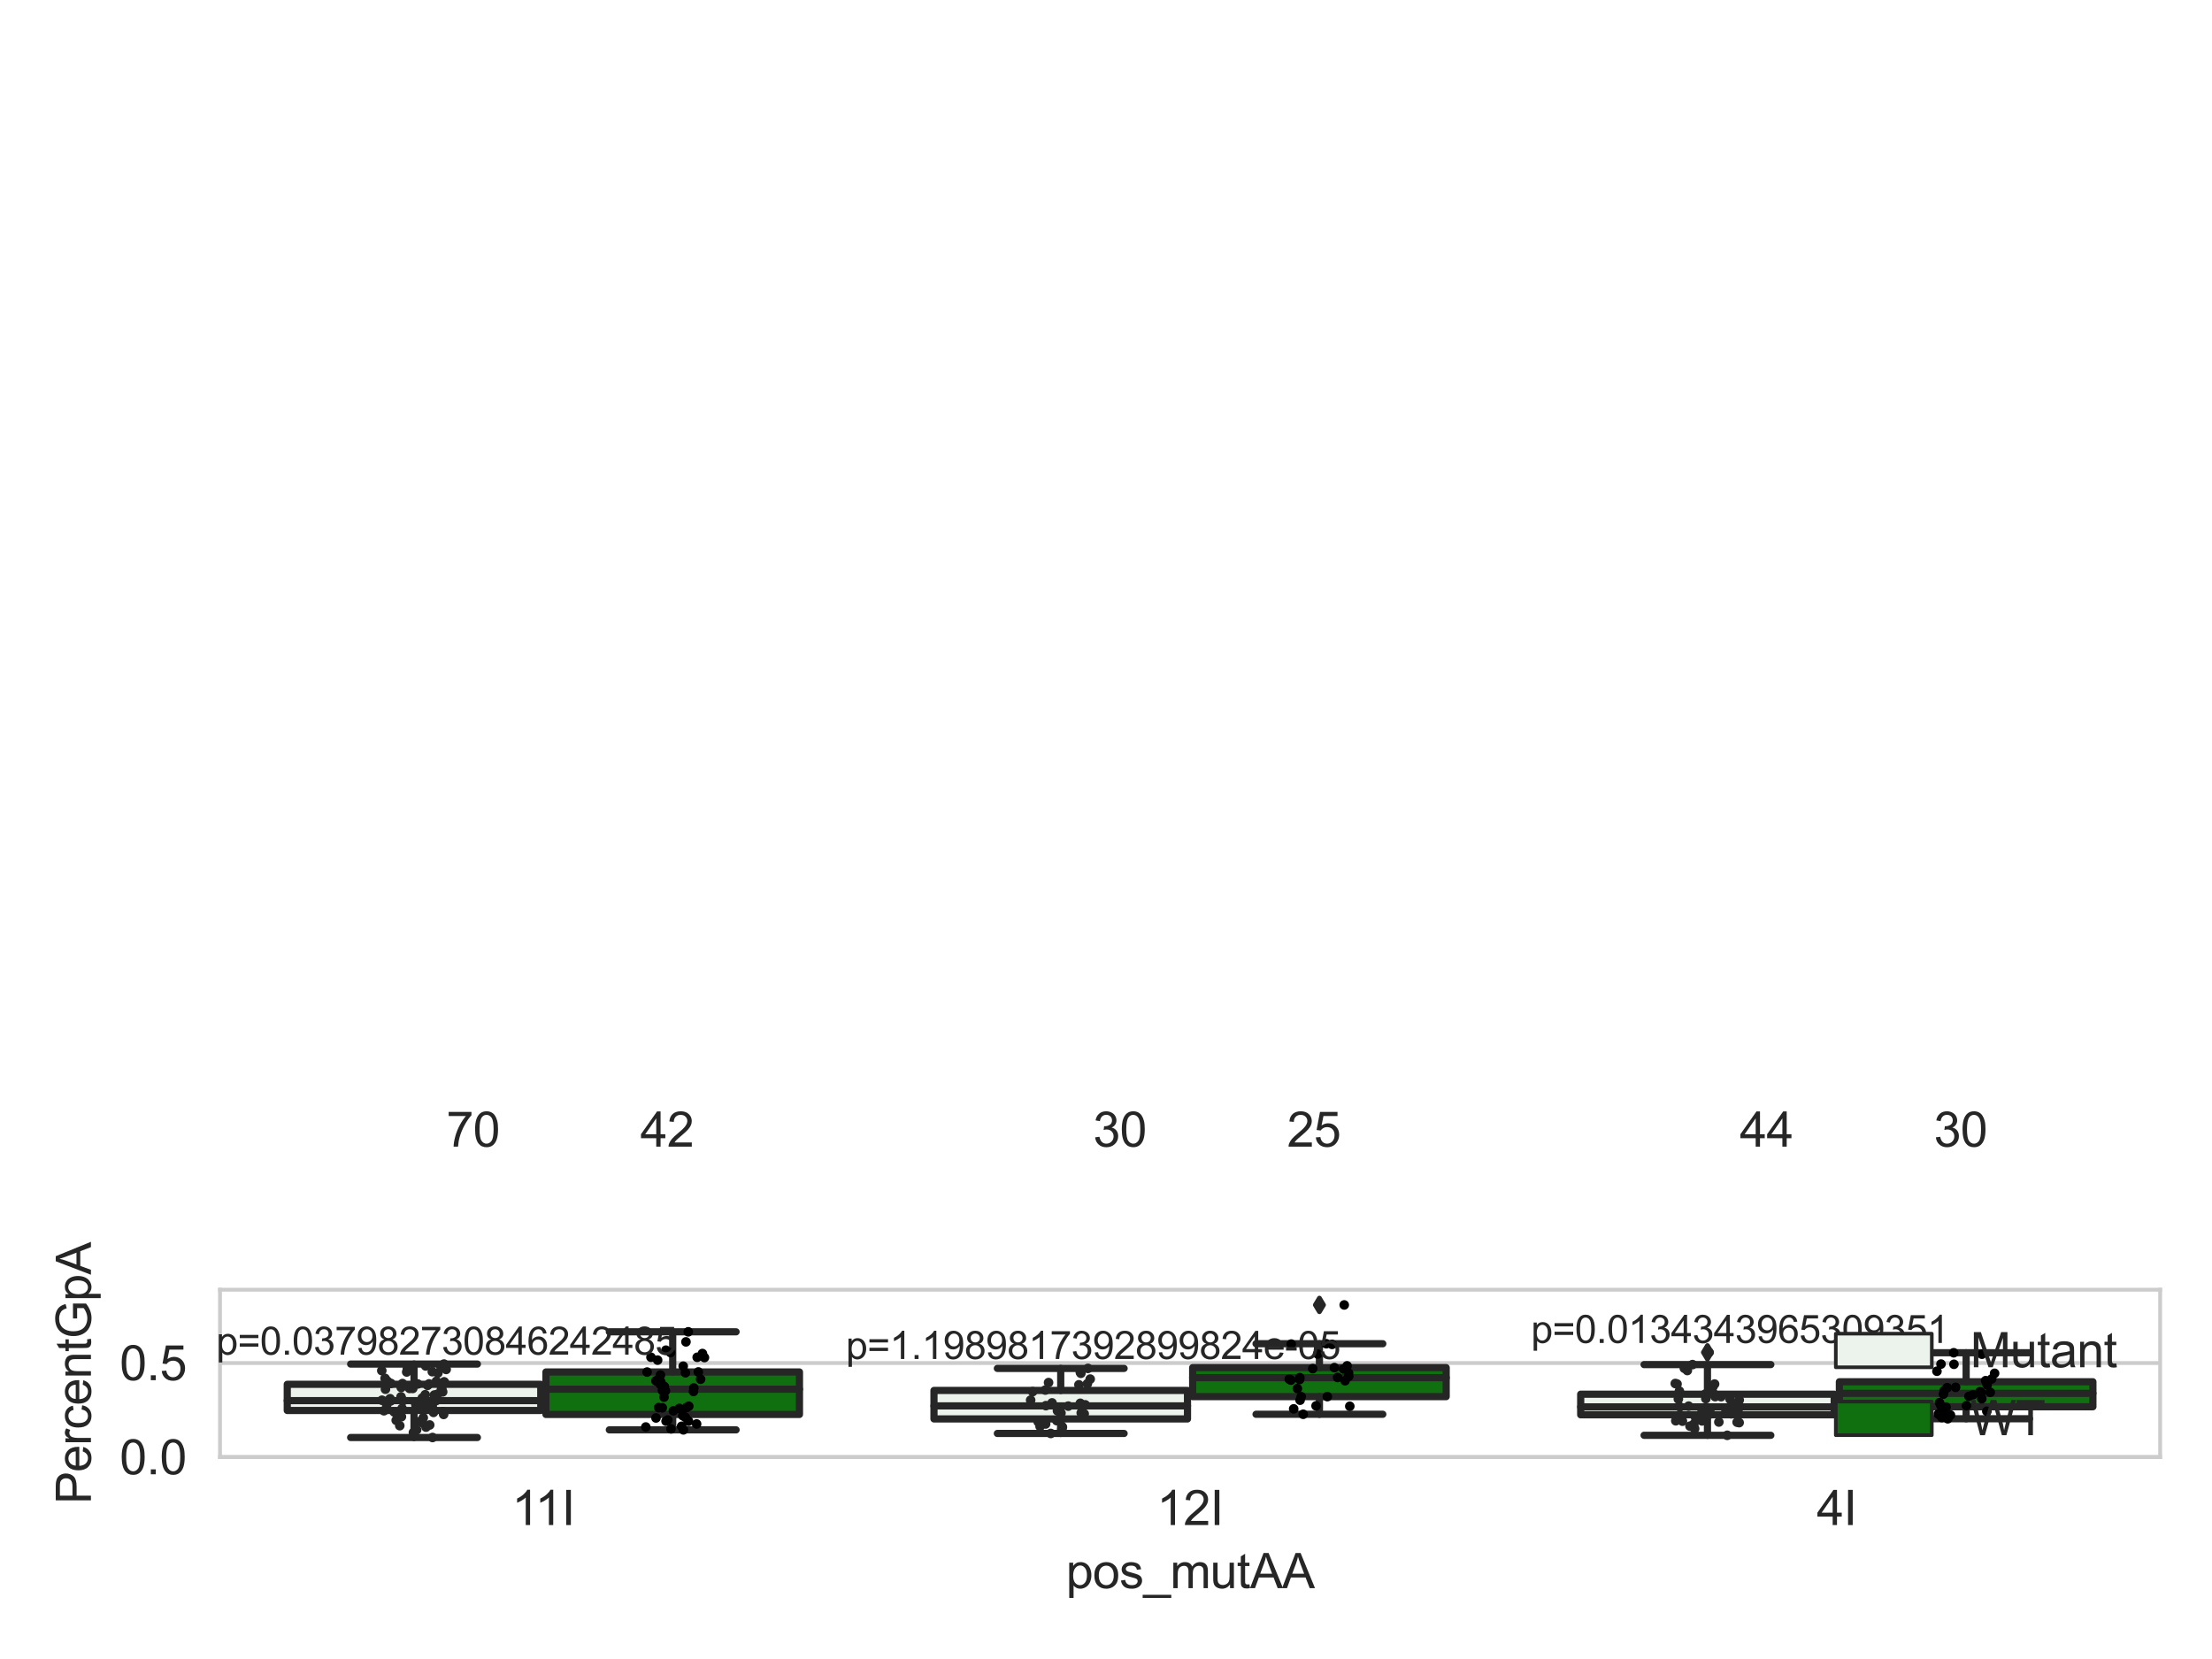 <?xml version="1.0" encoding="utf-8" standalone="no"?>
<!DOCTYPE svg PUBLIC "-//W3C//DTD SVG 1.1//EN"
  "http://www.w3.org/Graphics/SVG/1.1/DTD/svg11.dtd">
<svg xmlns:xlink="http://www.w3.org/1999/xlink" width="460.8pt" height="345.6pt" viewBox="0 0 460.8 345.6" xmlns="http://www.w3.org/2000/svg" version="1.1">
 <defs>
  <style type="text/css">*{stroke-linejoin: round; stroke-linecap: butt}</style>
 </defs>
 <g id="figure_1">
  <g id="patch_1">
   <path d="M 0 345.6 
L 460.8 345.6 
L 460.8 0 
L 0 0 
z
" style="fill: #ffffff"/>
  </g>
  <g id="axes_1">
   <g id="patch_2">
    <path d="M 45.83 303.539 
L 450 303.539 
L 450 268.672 
L 45.83 268.672 
z
" style="fill: #ffffff"/>
   </g>
   <g id="matplotlib.axis_1">
    <g id="xtick_1">
     <g id="text_1">
      <!-- 11I -->
      <g style="fill: #262626" transform="translate(106.61 317.697)scale(0.1 -0.1)">
       <defs>
        <path id="ArialMT-31" d="M 2384 0 
L 1822 0 
L 1822 3584 
Q 1619 3391 1289 3197 
Q 959 3003 697 2906 
L 697 3450 
Q 1169 3672 1522 3987 
Q 1875 4303 2022 4600 
L 2384 4600 
L 2384 0 
z
" transform="scale(0.016)"/>
        <path id="ArialMT-49" d="M 597 0 
L 597 4581 
L 1203 4581 
L 1203 0 
L 597 0 
z
" transform="scale(0.016)"/>
       </defs>
       <use xlink:href="#ArialMT-31"/>
       <use xlink:href="#ArialMT-31" x="48.24"/>
       <use xlink:href="#ArialMT-49" x="103.855"/>
      </g>
     </g>
    </g>
    <g id="xtick_2">
     <g id="text_2">
      <!-- 12I -->
      <g style="fill: #262626" transform="translate(240.965 317.697)scale(0.1 -0.1)">
       <defs>
        <path id="ArialMT-32" d="M 3222 541 
L 3222 0 
L 194 0 
Q 188 203 259 391 
Q 375 700 629 1000 
Q 884 1300 1366 1694 
Q 2113 2306 2375 2664 
Q 2638 3022 2638 3341 
Q 2638 3675 2398 3904 
Q 2159 4134 1775 4134 
Q 1369 4134 1125 3890 
Q 881 3647 878 3216 
L 300 3275 
Q 359 3922 746 4261 
Q 1134 4600 1788 4600 
Q 2447 4600 2831 4234 
Q 3216 3869 3216 3328 
Q 3216 3053 3103 2787 
Q 2991 2522 2730 2228 
Q 2469 1934 1863 1422 
Q 1356 997 1212 845 
Q 1069 694 975 541 
L 3222 541 
z
" transform="scale(0.016)"/>
       </defs>
       <use xlink:href="#ArialMT-31"/>
       <use xlink:href="#ArialMT-32" x="55.615"/>
       <use xlink:href="#ArialMT-49" x="111.23"/>
      </g>
     </g>
    </g>
    <g id="xtick_3">
     <g id="text_3">
      <!-- 4I -->
      <g style="fill: #262626" transform="translate(378.469 317.697)scale(0.1 -0.1)">
       <defs>
        <path id="ArialMT-34" d="M 2069 0 
L 2069 1097 
L 81 1097 
L 81 1613 
L 2172 4581 
L 2631 4581 
L 2631 1613 
L 3250 1613 
L 3250 1097 
L 2631 1097 
L 2631 0 
L 2069 0 
z
M 2069 1613 
L 2069 3678 
L 634 1613 
L 2069 1613 
z
" transform="scale(0.016)"/>
       </defs>
       <use xlink:href="#ArialMT-34"/>
       <use xlink:href="#ArialMT-49" x="55.615"/>
      </g>
     </g>
    </g>
    <g id="text_4">
     <!-- pos_mutAA -->
     <g style="fill: #262626" transform="translate(222.069 330.842)scale(0.1 -0.1)">
      <defs>
       <path id="ArialMT-70" d="M 422 -1272 
L 422 3319 
L 934 3319 
L 934 2888 
Q 1116 3141 1344 3267 
Q 1572 3394 1897 3394 
Q 2322 3394 2647 3175 
Q 2972 2956 3137 2557 
Q 3303 2159 3303 1684 
Q 3303 1175 3120 767 
Q 2938 359 2589 142 
Q 2241 -75 1856 -75 
Q 1575 -75 1351 44 
Q 1128 163 984 344 
L 984 -1272 
L 422 -1272 
z
M 931 1641 
Q 931 1000 1190 694 
Q 1450 388 1819 388 
Q 2194 388 2461 705 
Q 2728 1022 2728 1688 
Q 2728 2322 2467 2637 
Q 2206 2953 1844 2953 
Q 1484 2953 1207 2617 
Q 931 2281 931 1641 
z
" transform="scale(0.016)"/>
       <path id="ArialMT-6f" d="M 213 1659 
Q 213 2581 725 3025 
Q 1153 3394 1769 3394 
Q 2453 3394 2887 2945 
Q 3322 2497 3322 1706 
Q 3322 1066 3130 698 
Q 2938 331 2570 128 
Q 2203 -75 1769 -75 
Q 1072 -75 642 372 
Q 213 819 213 1659 
z
M 791 1659 
Q 791 1022 1069 705 
Q 1347 388 1769 388 
Q 2188 388 2466 706 
Q 2744 1025 2744 1678 
Q 2744 2294 2464 2611 
Q 2184 2928 1769 2928 
Q 1347 2928 1069 2612 
Q 791 2297 791 1659 
z
" transform="scale(0.016)"/>
       <path id="ArialMT-73" d="M 197 991 
L 753 1078 
Q 800 744 1014 566 
Q 1228 388 1613 388 
Q 2000 388 2187 545 
Q 2375 703 2375 916 
Q 2375 1106 2209 1216 
Q 2094 1291 1634 1406 
Q 1016 1563 777 1677 
Q 538 1791 414 1992 
Q 291 2194 291 2438 
Q 291 2659 392 2848 
Q 494 3038 669 3163 
Q 800 3259 1026 3326 
Q 1253 3394 1513 3394 
Q 1903 3394 2198 3281 
Q 2494 3169 2634 2976 
Q 2775 2784 2828 2463 
L 2278 2388 
Q 2241 2644 2061 2787 
Q 1881 2931 1553 2931 
Q 1166 2931 1000 2803 
Q 834 2675 834 2503 
Q 834 2394 903 2306 
Q 972 2216 1119 2156 
Q 1203 2125 1616 2013 
Q 2213 1853 2448 1751 
Q 2684 1650 2818 1456 
Q 2953 1263 2953 975 
Q 2953 694 2789 445 
Q 2625 197 2315 61 
Q 2006 -75 1616 -75 
Q 969 -75 630 194 
Q 291 463 197 991 
z
" transform="scale(0.016)"/>
       <path id="ArialMT-5f" d="M -97 -1272 
L -97 -866 
L 3631 -866 
L 3631 -1272 
L -97 -1272 
z
" transform="scale(0.016)"/>
       <path id="ArialMT-6d" d="M 422 0 
L 422 3319 
L 925 3319 
L 925 2853 
Q 1081 3097 1340 3245 
Q 1600 3394 1931 3394 
Q 2300 3394 2536 3241 
Q 2772 3088 2869 2813 
Q 3263 3394 3894 3394 
Q 4388 3394 4653 3120 
Q 4919 2847 4919 2278 
L 4919 0 
L 4359 0 
L 4359 2091 
Q 4359 2428 4304 2576 
Q 4250 2725 4106 2815 
Q 3963 2906 3769 2906 
Q 3419 2906 3187 2673 
Q 2956 2441 2956 1928 
L 2956 0 
L 2394 0 
L 2394 2156 
Q 2394 2531 2256 2718 
Q 2119 2906 1806 2906 
Q 1569 2906 1367 2781 
Q 1166 2656 1075 2415 
Q 984 2175 984 1722 
L 984 0 
L 422 0 
z
" transform="scale(0.016)"/>
       <path id="ArialMT-75" d="M 2597 0 
L 2597 488 
Q 2209 -75 1544 -75 
Q 1250 -75 995 37 
Q 741 150 617 320 
Q 494 491 444 738 
Q 409 903 409 1263 
L 409 3319 
L 972 3319 
L 972 1478 
Q 972 1038 1006 884 
Q 1059 663 1231 536 
Q 1403 409 1656 409 
Q 1909 409 2131 539 
Q 2353 669 2445 892 
Q 2538 1116 2538 1541 
L 2538 3319 
L 3100 3319 
L 3100 0 
L 2597 0 
z
" transform="scale(0.016)"/>
       <path id="ArialMT-74" d="M 1650 503 
L 1731 6 
Q 1494 -44 1306 -44 
Q 1000 -44 831 53 
Q 663 150 594 308 
Q 525 466 525 972 
L 525 2881 
L 113 2881 
L 113 3319 
L 525 3319 
L 525 4141 
L 1084 4478 
L 1084 3319 
L 1650 3319 
L 1650 2881 
L 1084 2881 
L 1084 941 
Q 1084 700 1114 631 
Q 1144 563 1211 522 
Q 1278 481 1403 481 
Q 1497 481 1650 503 
z
" transform="scale(0.016)"/>
       <path id="ArialMT-41" d="M -9 0 
L 1750 4581 
L 2403 4581 
L 4278 0 
L 3588 0 
L 3053 1388 
L 1138 1388 
L 634 0 
L -9 0 
z
M 1313 1881 
L 2866 1881 
L 2388 3150 
Q 2169 3728 2063 4100 
Q 1975 3659 1816 3225 
L 1313 1881 
z
" transform="scale(0.016)"/>
      </defs>
      <use xlink:href="#ArialMT-70"/>
      <use xlink:href="#ArialMT-6f" x="55.615"/>
      <use xlink:href="#ArialMT-73" x="111.23"/>
      <use xlink:href="#ArialMT-5f" x="161.23"/>
      <use xlink:href="#ArialMT-6d" x="216.846"/>
      <use xlink:href="#ArialMT-75" x="300.146"/>
      <use xlink:href="#ArialMT-74" x="355.762"/>
      <use xlink:href="#ArialMT-41" x="383.545"/>
      <use xlink:href="#ArialMT-41" x="450.244"/>
     </g>
    </g>
   </g>
   <g id="matplotlib.axis_2">
    <g id="ytick_1">
     <g id="line2d_1">
      <path d="M 45.83 303.539 
L 450 303.539 
" clip-path="url(#p52b62f0424)" style="fill: none; stroke: #cccccc; stroke-width: 0.8; stroke-linecap: round"/>
     </g>
     <g id="text_5">
      <!-- 0.0 -->
      <g style="fill: #262626" transform="translate(24.93 307.118)scale(0.1 -0.1)">
       <defs>
        <path id="ArialMT-30" d="M 266 2259 
Q 266 3072 433 3567 
Q 600 4063 929 4331 
Q 1259 4600 1759 4600 
Q 2128 4600 2406 4451 
Q 2684 4303 2865 4023 
Q 3047 3744 3150 3342 
Q 3253 2941 3253 2259 
Q 3253 1453 3087 958 
Q 2922 463 2592 192 
Q 2263 -78 1759 -78 
Q 1097 -78 719 397 
Q 266 969 266 2259 
z
M 844 2259 
Q 844 1131 1108 757 
Q 1372 384 1759 384 
Q 2147 384 2411 759 
Q 2675 1134 2675 2259 
Q 2675 3391 2411 3762 
Q 2147 4134 1753 4134 
Q 1366 4134 1134 3806 
Q 844 3388 844 2259 
z
" transform="scale(0.016)"/>
        <path id="ArialMT-2e" d="M 581 0 
L 581 641 
L 1222 641 
L 1222 0 
L 581 0 
z
" transform="scale(0.016)"/>
       </defs>
       <use xlink:href="#ArialMT-30"/>
       <use xlink:href="#ArialMT-2e" x="55.615"/>
       <use xlink:href="#ArialMT-30" x="83.398"/>
      </g>
     </g>
    </g>
    <g id="ytick_2">
     <g id="line2d_2">
      <path d="M 45.83 283.94 
L 450 283.94 
" clip-path="url(#p52b62f0424)" style="fill: none; stroke: #cccccc; stroke-width: 0.8; stroke-linecap: round"/>
     </g>
     <g id="text_6">
      <!-- 0.5 -->
      <g style="fill: #262626" transform="translate(24.93 287.519)scale(0.1 -0.1)">
       <defs>
        <path id="ArialMT-35" d="M 266 1200 
L 856 1250 
Q 922 819 1161 601 
Q 1400 384 1738 384 
Q 2144 384 2425 690 
Q 2706 997 2706 1503 
Q 2706 1984 2436 2262 
Q 2166 2541 1728 2541 
Q 1456 2541 1237 2417 
Q 1019 2294 894 2097 
L 366 2166 
L 809 4519 
L 3088 4519 
L 3088 3981 
L 1259 3981 
L 1013 2750 
Q 1425 3038 1878 3038 
Q 2478 3038 2890 2622 
Q 3303 2206 3303 1553 
Q 3303 931 2941 478 
Q 2500 -78 1738 -78 
Q 1113 -78 717 272 
Q 322 622 266 1200 
z
" transform="scale(0.016)"/>
       </defs>
       <use xlink:href="#ArialMT-30"/>
       <use xlink:href="#ArialMT-2e" x="55.615"/>
       <use xlink:href="#ArialMT-35" x="83.398"/>
      </g>
     </g>
    </g>
    <g id="text_7">
     <!-- PercentGpA -->
     <g style="fill: #262626" transform="translate(18.942 313.34)rotate(-90)scale(0.1 -0.1)">
      <defs>
       <path id="ArialMT-50" d="M 494 0 
L 494 4581 
L 2222 4581 
Q 2678 4581 2919 4538 
Q 3256 4481 3484 4323 
Q 3713 4166 3852 3881 
Q 3991 3597 3991 3256 
Q 3991 2672 3619 2267 
Q 3247 1863 2275 1863 
L 1100 1863 
L 1100 0 
L 494 0 
z
M 1100 2403 
L 2284 2403 
Q 2872 2403 3119 2622 
Q 3366 2841 3366 3238 
Q 3366 3525 3220 3729 
Q 3075 3934 2838 4000 
Q 2684 4041 2272 4041 
L 1100 4041 
L 1100 2403 
z
" transform="scale(0.016)"/>
       <path id="ArialMT-65" d="M 2694 1069 
L 3275 997 
Q 3138 488 2766 206 
Q 2394 -75 1816 -75 
Q 1088 -75 661 373 
Q 234 822 234 1631 
Q 234 2469 665 2931 
Q 1097 3394 1784 3394 
Q 2450 3394 2872 2941 
Q 3294 2488 3294 1666 
Q 3294 1616 3291 1516 
L 816 1516 
Q 847 969 1125 678 
Q 1403 388 1819 388 
Q 2128 388 2347 550 
Q 2566 713 2694 1069 
z
M 847 1978 
L 2700 1978 
Q 2663 2397 2488 2606 
Q 2219 2931 1791 2931 
Q 1403 2931 1139 2672 
Q 875 2413 847 1978 
z
" transform="scale(0.016)"/>
       <path id="ArialMT-72" d="M 416 0 
L 416 3319 
L 922 3319 
L 922 2816 
Q 1116 3169 1280 3281 
Q 1444 3394 1641 3394 
Q 1925 3394 2219 3213 
L 2025 2691 
Q 1819 2813 1613 2813 
Q 1428 2813 1281 2702 
Q 1134 2591 1072 2394 
Q 978 2094 978 1738 
L 978 0 
L 416 0 
z
" transform="scale(0.016)"/>
       <path id="ArialMT-63" d="M 2588 1216 
L 3141 1144 
Q 3050 572 2676 248 
Q 2303 -75 1759 -75 
Q 1078 -75 664 370 
Q 250 816 250 1647 
Q 250 2184 428 2587 
Q 606 2991 970 3192 
Q 1334 3394 1763 3394 
Q 2303 3394 2647 3120 
Q 2991 2847 3088 2344 
L 2541 2259 
Q 2463 2594 2264 2762 
Q 2066 2931 1784 2931 
Q 1359 2931 1093 2626 
Q 828 2322 828 1663 
Q 828 994 1084 691 
Q 1341 388 1753 388 
Q 2084 388 2306 591 
Q 2528 794 2588 1216 
z
" transform="scale(0.016)"/>
       <path id="ArialMT-6e" d="M 422 0 
L 422 3319 
L 928 3319 
L 928 2847 
Q 1294 3394 1984 3394 
Q 2284 3394 2536 3286 
Q 2788 3178 2913 3003 
Q 3038 2828 3088 2588 
Q 3119 2431 3119 2041 
L 3119 0 
L 2556 0 
L 2556 2019 
Q 2556 2363 2490 2533 
Q 2425 2703 2258 2804 
Q 2091 2906 1866 2906 
Q 1506 2906 1245 2678 
Q 984 2450 984 1813 
L 984 0 
L 422 0 
z
" transform="scale(0.016)"/>
       <path id="ArialMT-47" d="M 2638 1797 
L 2638 2334 
L 4578 2338 
L 4578 638 
Q 4131 281 3656 101 
Q 3181 -78 2681 -78 
Q 2006 -78 1454 211 
Q 903 500 622 1047 
Q 341 1594 341 2269 
Q 341 2938 620 3517 
Q 900 4097 1425 4378 
Q 1950 4659 2634 4659 
Q 3131 4659 3532 4498 
Q 3934 4338 4162 4050 
Q 4391 3763 4509 3300 
L 3963 3150 
Q 3859 3500 3706 3700 
Q 3553 3900 3268 4020 
Q 2984 4141 2638 4141 
Q 2222 4141 1919 4014 
Q 1616 3888 1430 3681 
Q 1244 3475 1141 3228 
Q 966 2803 966 2306 
Q 966 1694 1177 1281 
Q 1388 869 1791 669 
Q 2194 469 2647 469 
Q 3041 469 3416 620 
Q 3791 772 3984 944 
L 3984 1797 
L 2638 1797 
z
" transform="scale(0.016)"/>
      </defs>
      <use xlink:href="#ArialMT-50"/>
      <use xlink:href="#ArialMT-65" x="66.699"/>
      <use xlink:href="#ArialMT-72" x="122.314"/>
      <use xlink:href="#ArialMT-63" x="155.615"/>
      <use xlink:href="#ArialMT-65" x="205.615"/>
      <use xlink:href="#ArialMT-6e" x="261.23"/>
      <use xlink:href="#ArialMT-74" x="316.846"/>
      <use xlink:href="#ArialMT-47" x="344.629"/>
      <use xlink:href="#ArialMT-70" x="422.412"/>
      <use xlink:href="#ArialMT-41" x="478.027"/>
     </g>
    </g>
   </g>
   <g id="patch_3">
    <path d="M 59.841 293.828 
L 112.653 293.828 
L 112.653 288.378 
L 59.841 288.378 
L 59.841 293.828 
z
" clip-path="url(#p52b62f0424)" style="fill: #ecf2ec; stroke: #262626; stroke-width: 1.5; stroke-linejoin: miter"/>
   </g>
   <g id="patch_4">
    <path d="M 113.731 294.657 
L 166.542 294.657 
L 166.542 285.807 
L 113.731 285.807 
L 113.731 294.657 
z
" clip-path="url(#p52b62f0424)" style="fill: #107010; stroke: #262626; stroke-width: 1.5; stroke-linejoin: miter"/>
   </g>
   <g id="patch_5">
    <path d="M 194.565 295.59 
L 247.376 295.59 
L 247.376 289.656 
L 194.565 289.656 
L 194.565 295.59 
z
" clip-path="url(#p52b62f0424)" style="fill: #ecf2ec; stroke: #262626; stroke-width: 1.5; stroke-linejoin: miter"/>
   </g>
   <g id="patch_6">
    <path d="M 248.454 290.941 
L 301.265 290.941 
L 301.265 284.9 
L 248.454 284.9 
L 248.454 290.941 
z
" clip-path="url(#p52b62f0424)" style="fill: #107010; stroke: #262626; stroke-width: 1.5; stroke-linejoin: miter"/>
   </g>
   <g id="patch_7">
    <path d="M 329.288 294.731 
L 382.099 294.731 
L 382.099 290.438 
L 329.288 290.438 
L 329.288 294.731 
z
" clip-path="url(#p52b62f0424)" style="fill: #ecf2ec; stroke: #262626; stroke-width: 1.5; stroke-linejoin: miter"/>
   </g>
   <g id="patch_8">
    <path d="M 383.177 293.052 
L 435.989 293.052 
L 435.989 287.846 
L 383.177 287.846 
L 383.177 293.052 
z
" clip-path="url(#p52b62f0424)" style="fill: #107010; stroke: #262626; stroke-width: 1.5; stroke-linejoin: miter"/>
   </g>
   <g id="patch_9">
    <path d="M 113.192 303.539 
L 113.192 303.539 
L 113.192 303.539 
L 113.192 303.539 
z
" clip-path="url(#p52b62f0424)" style="fill: #ecf2ec; stroke: #262626; stroke-width: 0.75; stroke-linejoin: miter"/>
   </g>
   <g id="patch_10">
    <path d="M 113.192 303.539 
L 113.192 303.539 
L 113.192 303.539 
L 113.192 303.539 
z
" clip-path="url(#p52b62f0424)" style="fill: #107010; stroke: #262626; stroke-width: 0.75; stroke-linejoin: miter"/>
   </g>
   <g id="PathCollection_1"/>
   <g id="PathCollection_2"/>
   <g id="line2d_3">
    <path d="M 86.247 293.828 
L 86.247 299.458 
" clip-path="url(#p52b62f0424)" style="fill: none; stroke: #262626; stroke-width: 1.5; stroke-linecap: round"/>
   </g>
   <g id="line2d_4">
    <path d="M 86.247 288.378 
L 86.247 284.16 
" clip-path="url(#p52b62f0424)" style="fill: none; stroke: #262626; stroke-width: 1.5; stroke-linecap: round"/>
   </g>
   <g id="line2d_5">
    <path d="M 73.044 299.458 
L 99.45 299.458 
" clip-path="url(#p52b62f0424)" style="fill: none; stroke: #262626; stroke-width: 1.5; stroke-linecap: round"/>
   </g>
   <g id="line2d_6">
    <path d="M 73.044 284.16 
L 99.45 284.16 
" clip-path="url(#p52b62f0424)" style="fill: none; stroke: #262626; stroke-width: 1.5; stroke-linecap: round"/>
   </g>
   <g id="line2d_7"/>
   <g id="line2d_8">
    <path d="M 140.136 294.657 
L 140.136 297.865 
" clip-path="url(#p52b62f0424)" style="fill: none; stroke: #262626; stroke-width: 1.5; stroke-linecap: round"/>
   </g>
   <g id="line2d_9">
    <path d="M 140.136 285.807 
L 140.136 277.441 
" clip-path="url(#p52b62f0424)" style="fill: none; stroke: #262626; stroke-width: 1.5; stroke-linecap: round"/>
   </g>
   <g id="line2d_10">
    <path d="M 126.933 297.865 
L 153.339 297.865 
" clip-path="url(#p52b62f0424)" style="fill: none; stroke: #262626; stroke-width: 1.5; stroke-linecap: round"/>
   </g>
   <g id="line2d_11">
    <path d="M 126.933 277.441 
L 153.339 277.441 
" clip-path="url(#p52b62f0424)" style="fill: none; stroke: #262626; stroke-width: 1.5; stroke-linecap: round"/>
   </g>
   <g id="line2d_12"/>
   <g id="line2d_13">
    <path d="M 220.97 295.59 
L 220.97 298.615 
" clip-path="url(#p52b62f0424)" style="fill: none; stroke: #262626; stroke-width: 1.5; stroke-linecap: round"/>
   </g>
   <g id="line2d_14">
    <path d="M 220.97 289.656 
L 220.97 285.064 
" clip-path="url(#p52b62f0424)" style="fill: none; stroke: #262626; stroke-width: 1.5; stroke-linecap: round"/>
   </g>
   <g id="line2d_15">
    <path d="M 207.767 298.615 
L 234.173 298.615 
" clip-path="url(#p52b62f0424)" style="fill: none; stroke: #262626; stroke-width: 1.5; stroke-linecap: round"/>
   </g>
   <g id="line2d_16">
    <path d="M 207.767 285.064 
L 234.173 285.064 
" clip-path="url(#p52b62f0424)" style="fill: none; stroke: #262626; stroke-width: 1.5; stroke-linecap: round"/>
   </g>
   <g id="line2d_17"/>
   <g id="line2d_18">
    <path d="M 274.86 290.941 
L 274.86 294.619 
" clip-path="url(#p52b62f0424)" style="fill: none; stroke: #262626; stroke-width: 1.5; stroke-linecap: round"/>
   </g>
   <g id="line2d_19">
    <path d="M 274.86 284.9 
L 274.86 279.924 
" clip-path="url(#p52b62f0424)" style="fill: none; stroke: #262626; stroke-width: 1.5; stroke-linecap: round"/>
   </g>
   <g id="line2d_20">
    <path d="M 261.657 294.619 
L 288.063 294.619 
" clip-path="url(#p52b62f0424)" style="fill: none; stroke: #262626; stroke-width: 1.5; stroke-linecap: round"/>
   </g>
   <g id="line2d_21">
    <path d="M 261.657 279.924 
L 288.063 279.924 
" clip-path="url(#p52b62f0424)" style="fill: none; stroke: #262626; stroke-width: 1.5; stroke-linecap: round"/>
   </g>
   <g id="line2d_22">
    <defs>
     <path id="mea87822f54" d="M -0 1.414 
L 0.849 0 
L 0 -1.414 
L -0.849 -0 
z
" style="stroke: #262626; stroke-linejoin: miter"/>
    </defs>
    <g clip-path="url(#p52b62f0424)">
     <use xlink:href="#mea87822f54" x="274.86" y="271.841" style="fill: #262626; stroke: #262626; stroke-linejoin: miter"/>
    </g>
   </g>
   <g id="line2d_23">
    <path d="M 355.694 294.731 
L 355.694 298.999 
" clip-path="url(#p52b62f0424)" style="fill: none; stroke: #262626; stroke-width: 1.5; stroke-linecap: round"/>
   </g>
   <g id="line2d_24">
    <path d="M 355.694 290.438 
L 355.694 284.269 
" clip-path="url(#p52b62f0424)" style="fill: none; stroke: #262626; stroke-width: 1.5; stroke-linecap: round"/>
   </g>
   <g id="line2d_25">
    <path d="M 342.491 298.999 
L 368.897 298.999 
" clip-path="url(#p52b62f0424)" style="fill: none; stroke: #262626; stroke-width: 1.5; stroke-linecap: round"/>
   </g>
   <g id="line2d_26">
    <path d="M 342.491 284.269 
L 368.897 284.269 
" clip-path="url(#p52b62f0424)" style="fill: none; stroke: #262626; stroke-width: 1.5; stroke-linecap: round"/>
   </g>
   <g id="line2d_27">
    <g clip-path="url(#p52b62f0424)">
     <use xlink:href="#mea87822f54" x="355.694" y="281.72" style="fill: #262626; stroke: #262626; stroke-linejoin: miter"/>
    </g>
   </g>
   <g id="line2d_28">
    <path d="M 409.583 293.052 
L 409.583 295.556 
" clip-path="url(#p52b62f0424)" style="fill: none; stroke: #262626; stroke-width: 1.5; stroke-linecap: round"/>
   </g>
   <g id="line2d_29">
    <path d="M 409.583 287.846 
L 409.583 281.806 
" clip-path="url(#p52b62f0424)" style="fill: none; stroke: #262626; stroke-width: 1.5; stroke-linecap: round"/>
   </g>
   <g id="line2d_30">
    <path d="M 396.38 295.556 
L 422.786 295.556 
" clip-path="url(#p52b62f0424)" style="fill: none; stroke: #262626; stroke-width: 1.5; stroke-linecap: round"/>
   </g>
   <g id="line2d_31">
    <path d="M 396.38 281.806 
L 422.786 281.806 
" clip-path="url(#p52b62f0424)" style="fill: none; stroke: #262626; stroke-width: 1.5; stroke-linecap: round"/>
   </g>
   <g id="line2d_32"/>
   <g id="line2d_33">
    <path d="M 59.841 291.78 
L 112.653 291.78 
" clip-path="url(#p52b62f0424)" style="fill: none; stroke: #262626; stroke-width: 1.5; stroke-linecap: round"/>
   </g>
   <g id="line2d_34">
    <path d="M 113.731 289.397 
L 166.542 289.397 
" clip-path="url(#p52b62f0424)" style="fill: none; stroke: #262626; stroke-width: 1.5; stroke-linecap: round"/>
   </g>
   <g id="line2d_35">
    <path d="M 194.565 292.872 
L 247.376 292.872 
" clip-path="url(#p52b62f0424)" style="fill: none; stroke: #262626; stroke-width: 1.5; stroke-linecap: round"/>
   </g>
   <g id="line2d_36">
    <path d="M 248.454 286.997 
L 301.265 286.997 
" clip-path="url(#p52b62f0424)" style="fill: none; stroke: #262626; stroke-width: 1.5; stroke-linecap: round"/>
   </g>
   <g id="line2d_37">
    <path d="M 329.288 293.077 
L 382.099 293.077 
" clip-path="url(#p52b62f0424)" style="fill: none; stroke: #262626; stroke-width: 1.5; stroke-linecap: round"/>
   </g>
   <g id="line2d_38">
    <path d="M 383.177 290.256 
L 435.989 290.256 
" clip-path="url(#p52b62f0424)" style="fill: none; stroke: #262626; stroke-width: 1.5; stroke-linecap: round"/>
   </g>
   <g id="patch_11">
    <path d="M 45.83 303.539 
L 45.83 268.672 
" style="fill: none; stroke: #cccccc; stroke-width: 0.8; stroke-linejoin: miter; stroke-linecap: square"/>
   </g>
   <g id="patch_12">
    <path d="M 450 303.539 
L 450 268.672 
" style="fill: none; stroke: #cccccc; stroke-width: 0.8; stroke-linejoin: miter; stroke-linecap: square"/>
   </g>
   <g id="patch_13">
    <path d="M 45.83 303.539 
L 450 303.539 
" style="fill: none; stroke: #cccccc; stroke-width: 0.8; stroke-linejoin: miter; stroke-linecap: square"/>
   </g>
   <g id="patch_14">
    <path d="M 45.83 268.672 
L 450 268.672 
" style="fill: none; stroke: #cccccc; stroke-width: 0.8; stroke-linejoin: miter; stroke-linecap: square"/>
   </g>
   <g id="PathCollection_3">
    <defs>
     <path id="C0_0_6829781078" d="M 0 1 
C 0.265 1 0.52 0.895 0.707 0.707 
C 0.895 0.52 1 0.265 1 -0 
C 1 -0.265 0.895 -0.52 0.707 -0.707 
C 0.52 -0.895 0.265 -1 0 -1 
C -0.265 -1 -0.52 -0.895 -0.707 -0.707 
C -0.895 -0.52 -1 -0.265 -1 0 
C -1 0.265 -0.895 0.52 -0.707 0.707 
C -0.52 0.895 -0.265 1 0 1 
z
"/>
    </defs>
    <g clip-path="url(#p52b62f0424)">
     <use xlink:href="#C0_0_6829781078" x="84.723" y="285.808" style="fill: #262626"/>
    </g>
    <g clip-path="url(#p52b62f0424)">
     <use xlink:href="#C0_0_6829781078" x="82.537" y="295.874" style="fill: #262626"/>
    </g>
    <g clip-path="url(#p52b62f0424)">
     <use xlink:href="#C0_0_6829781078" x="91.87" y="284.796" style="fill: #262626"/>
    </g>
    <g clip-path="url(#p52b62f0424)">
     <use xlink:href="#C0_0_6829781078" x="90.299" y="292.034" style="fill: #262626"/>
    </g>
    <g clip-path="url(#p52b62f0424)">
     <use xlink:href="#C0_0_6829781078" x="81.397" y="291.827" style="fill: #262626"/>
    </g>
    <g clip-path="url(#p52b62f0424)">
     <use xlink:href="#C0_0_6829781078" x="90.843" y="290.662" style="fill: #262626"/>
    </g>
    <g clip-path="url(#p52b62f0424)">
     <use xlink:href="#C0_0_6829781078" x="88.724" y="292.764" style="fill: #262626"/>
    </g>
    <g clip-path="url(#p52b62f0424)">
     <use xlink:href="#C0_0_6829781078" x="87.991" y="296.369" style="fill: #262626"/>
    </g>
    <g clip-path="url(#p52b62f0424)">
     <use xlink:href="#C0_0_6829781078" x="89.384" y="288.29" style="fill: #262626"/>
    </g>
    <g clip-path="url(#p52b62f0424)">
     <use xlink:href="#C0_0_6829781078" x="90.909" y="287.745" style="fill: #262626"/>
    </g>
    <g clip-path="url(#p52b62f0424)">
     <use xlink:href="#C0_0_6829781078" x="92.304" y="294.072" style="fill: #262626"/>
    </g>
    <g clip-path="url(#p52b62f0424)">
     <use xlink:href="#C0_0_6829781078" x="91.224" y="286.021" style="fill: #262626"/>
    </g>
    <g clip-path="url(#p52b62f0424)">
     <use xlink:href="#C0_0_6829781078" x="92.418" y="294.653" style="fill: #262626"/>
    </g>
    <g clip-path="url(#p52b62f0424)">
     <use xlink:href="#C0_0_6829781078" x="85.318" y="289.232" style="fill: #262626"/>
    </g>
    <g clip-path="url(#p52b62f0424)">
     <use xlink:href="#C0_0_6829781078" x="89.516" y="296.847" style="fill: #262626"/>
    </g>
    <g clip-path="url(#p52b62f0424)">
     <use xlink:href="#C0_0_6829781078" x="80.564" y="292.643" style="fill: #262626"/>
    </g>
    <g clip-path="url(#p52b62f0424)">
     <use xlink:href="#C0_0_6829781078" x="82.124" y="294.14" style="fill: #262626"/>
    </g>
    <g clip-path="url(#p52b62f0424)">
     <use xlink:href="#C0_0_6829781078" x="91.961" y="289.456" style="fill: #262626"/>
    </g>
    <g clip-path="url(#p52b62f0424)">
     <use xlink:href="#C0_0_6829781078" x="90.158" y="293.652" style="fill: #262626"/>
    </g>
    <g clip-path="url(#p52b62f0424)">
     <use xlink:href="#C0_0_6829781078" x="92.491" y="284.16" style="fill: #262626"/>
    </g>
    <g clip-path="url(#p52b62f0424)">
     <use xlink:href="#C0_0_6829781078" x="89.076" y="288.595" style="fill: #262626"/>
    </g>
    <g clip-path="url(#p52b62f0424)">
     <use xlink:href="#C0_0_6829781078" x="83.579" y="289.036" style="fill: #262626"/>
    </g>
    <g clip-path="url(#p52b62f0424)">
     <use xlink:href="#C0_0_6829781078" x="92.03" y="289.185" style="fill: #262626"/>
    </g>
    <g clip-path="url(#p52b62f0424)">
     <use xlink:href="#C0_0_6829781078" x="83.281" y="296.994" style="fill: #262626"/>
    </g>
    <g clip-path="url(#p52b62f0424)">
     <use xlink:href="#C0_0_6829781078" x="88.673" y="284.55" style="fill: #262626"/>
    </g>
    <g clip-path="url(#p52b62f0424)">
     <use xlink:href="#C0_0_6829781078" x="81.438" y="288.193" style="fill: #262626"/>
    </g>
    <g clip-path="url(#p52b62f0424)">
     <use xlink:href="#C0_0_6829781078" x="87.021" y="288.305" style="fill: #262626"/>
    </g>
    <g clip-path="url(#p52b62f0424)">
     <use xlink:href="#C0_0_6829781078" x="86.588" y="292.416" style="fill: #262626"/>
    </g>
    <g clip-path="url(#p52b62f0424)">
     <use xlink:href="#C0_0_6829781078" x="80.391" y="291.956" style="fill: #262626"/>
    </g>
    <g clip-path="url(#p52b62f0424)">
     <use xlink:href="#C0_0_6829781078" x="92.946" y="285.276" style="fill: #262626"/>
    </g>
    <g clip-path="url(#p52b62f0424)">
     <use xlink:href="#C0_0_6829781078" x="87.548" y="296.088" style="fill: #262626"/>
    </g>
    <g clip-path="url(#p52b62f0424)">
     <use xlink:href="#C0_0_6829781078" x="90.059" y="285.748" style="fill: #262626"/>
    </g>
    <g clip-path="url(#p52b62f0424)">
     <use xlink:href="#C0_0_6829781078" x="83.981" y="291.776" style="fill: #262626"/>
    </g>
    <g clip-path="url(#p52b62f0424)">
     <use xlink:href="#C0_0_6829781078" x="79.565" y="291.695" style="fill: #262626"/>
    </g>
    <g clip-path="url(#p52b62f0424)">
     <use xlink:href="#C0_0_6829781078" x="88.581" y="290.548" style="fill: #262626"/>
    </g>
    <g clip-path="url(#p52b62f0424)">
     <use xlink:href="#C0_0_6829781078" x="80.212" y="287.138" style="fill: #262626"/>
    </g>
    <g clip-path="url(#p52b62f0424)">
     <use xlink:href="#C0_0_6829781078" x="91.143" y="290.447" style="fill: #262626"/>
    </g>
    <g clip-path="url(#p52b62f0424)">
     <use xlink:href="#C0_0_6829781078" x="90.484" y="290.61" style="fill: #262626"/>
    </g>
    <g clip-path="url(#p52b62f0424)">
     <use xlink:href="#C0_0_6829781078" x="79.985" y="293.886" style="fill: #262626"/>
    </g>
    <g clip-path="url(#p52b62f0424)">
     <use xlink:href="#C0_0_6829781078" x="92.218" y="289.955" style="fill: #262626"/>
    </g>
    <g clip-path="url(#p52b62f0424)">
     <use xlink:href="#C0_0_6829781078" x="82.881" y="294.878" style="fill: #262626"/>
    </g>
    <g clip-path="url(#p52b62f0424)">
     <use xlink:href="#C0_0_6829781078" x="92.573" y="287.944" style="fill: #262626"/>
    </g>
    <g clip-path="url(#p52b62f0424)">
     <use xlink:href="#C0_0_6829781078" x="86.121" y="298.418" style="fill: #262626"/>
    </g>
    <g clip-path="url(#p52b62f0424)">
     <use xlink:href="#C0_0_6829781078" x="90.826" y="291.783" style="fill: #262626"/>
    </g>
    <g clip-path="url(#p52b62f0424)">
     <use xlink:href="#C0_0_6829781078" x="87.669" y="292.603" style="fill: #262626"/>
    </g>
    <g clip-path="url(#p52b62f0424)">
     <use xlink:href="#C0_0_6829781078" x="90.104" y="299.458" style="fill: #262626"/>
    </g>
    <g clip-path="url(#p52b62f0424)">
     <use xlink:href="#C0_0_6829781078" x="83.622" y="295.128" style="fill: #262626"/>
    </g>
    <g clip-path="url(#p52b62f0424)">
     <use xlink:href="#C0_0_6829781078" x="83.535" y="290.984" style="fill: #262626"/>
    </g>
    <g clip-path="url(#p52b62f0424)">
     <use xlink:href="#C0_0_6829781078" x="86.574" y="293.425" style="fill: #262626"/>
    </g>
    <g clip-path="url(#p52b62f0424)">
     <use xlink:href="#C0_0_6829781078" x="90.033" y="292.96" style="fill: #262626"/>
    </g>
    <g clip-path="url(#p52b62f0424)">
     <use xlink:href="#C0_0_6829781078" x="86.793" y="297.867" style="fill: #262626"/>
    </g>
    <g clip-path="url(#p52b62f0424)">
     <use xlink:href="#C0_0_6829781078" x="81.259" y="291.377" style="fill: #262626"/>
    </g>
    <g clip-path="url(#p52b62f0424)">
     <use xlink:href="#C0_0_6829781078" x="85.987" y="289.236" style="fill: #262626"/>
    </g>
    <g clip-path="url(#p52b62f0424)">
     <use xlink:href="#C0_0_6829781078" x="79.533" y="285.528" style="fill: #262626"/>
    </g>
    <g clip-path="url(#p52b62f0424)">
     <use xlink:href="#C0_0_6829781078" x="83.756" y="293.407" style="fill: #262626"/>
    </g>
    <g clip-path="url(#p52b62f0424)">
     <use xlink:href="#C0_0_6829781078" x="88.174" y="295.343" style="fill: #262626"/>
    </g>
    <g clip-path="url(#p52b62f0424)">
     <use xlink:href="#C0_0_6829781078" x="88.207" y="292.545" style="fill: #262626"/>
    </g>
    <g clip-path="url(#p52b62f0424)">
     <use xlink:href="#C0_0_6829781078" x="88.234" y="292.766" style="fill: #262626"/>
    </g>
    <g clip-path="url(#p52b62f0424)">
     <use xlink:href="#C0_0_6829781078" x="80.298" y="289.399" style="fill: #262626"/>
    </g>
    <g clip-path="url(#p52b62f0424)">
     <use xlink:href="#C0_0_6829781078" x="90.306" y="294.229" style="fill: #262626"/>
    </g>
    <g clip-path="url(#p52b62f0424)">
     <use xlink:href="#C0_0_6829781078" x="88.381" y="293.519" style="fill: #262626"/>
    </g>
    <g clip-path="url(#p52b62f0424)">
     <use xlink:href="#C0_0_6829781078" x="87.971" y="291.227" style="fill: #262626"/>
    </g>
    <g clip-path="url(#p52b62f0424)">
     <use xlink:href="#C0_0_6829781078" x="83.853" y="288.22" style="fill: #262626"/>
    </g>
    <g clip-path="url(#p52b62f0424)">
     <use xlink:href="#C0_0_6829781078" x="87.061" y="293.022" style="fill: #262626"/>
    </g>
    <g clip-path="url(#p52b62f0424)">
     <use xlink:href="#C0_0_6829781078" x="80.724" y="287.759" style="fill: #262626"/>
    </g>
    <g clip-path="url(#p52b62f0424)">
     <use xlink:href="#C0_0_6829781078" x="82.89" y="294.879" style="fill: #262626"/>
    </g>
    <g clip-path="url(#p52b62f0424)">
     <use xlink:href="#C0_0_6829781078" x="88.747" y="297.298" style="fill: #262626"/>
    </g>
    <g clip-path="url(#p52b62f0424)">
     <use xlink:href="#C0_0_6829781078" x="88.041" y="293.482" style="fill: #262626"/>
    </g>
    <g clip-path="url(#p52b62f0424)">
     <use xlink:href="#C0_0_6829781078" x="84.863" y="285.148" style="fill: #262626"/>
    </g>
    <g clip-path="url(#p52b62f0424)">
     <use xlink:href="#C0_0_6829781078" x="92.507" y="287.865" style="fill: #262626"/>
    </g>
   </g>
   <g id="PathCollection_4">
    <defs>
     <path id="C1_0_7cde57fae3" d="M 0 1 
C 0.265 1 0.52 0.895 0.707 0.707 
C 0.895 0.52 1 0.265 1 -0 
C 1 -0.265 0.895 -0.52 0.707 -0.707 
C 0.52 -0.895 0.265 -1 0 -1 
C -0.265 -1 -0.52 -0.895 -0.707 -0.707 
C -0.895 -0.52 -1 -0.265 -1 0 
C -1 0.265 -0.895 0.52 -0.707 0.707 
C -0.52 0.895 -0.265 1 0 1 
z
"/>
    </defs>
    <g clip-path="url(#p52b62f0424)">
     <use xlink:href="#C1_0_7cde57fae3" x="144.465" y="289.868"/>
    </g>
    <g clip-path="url(#p52b62f0424)">
     <use xlink:href="#C1_0_7cde57fae3" x="140.281" y="293.896"/>
    </g>
    <g clip-path="url(#p52b62f0424)">
     <use xlink:href="#C1_0_7cde57fae3" x="139.782" y="297.656"/>
    </g>
    <g clip-path="url(#p52b62f0424)">
     <use xlink:href="#C1_0_7cde57fae3" x="146.748" y="282.805"/>
    </g>
    <g clip-path="url(#p52b62f0424)">
     <use xlink:href="#C1_0_7cde57fae3" x="143.011" y="293.228"/>
    </g>
    <g clip-path="url(#p52b62f0424)">
     <use xlink:href="#C1_0_7cde57fae3" x="146.327" y="281.967"/>
    </g>
    <g clip-path="url(#p52b62f0424)">
     <use xlink:href="#C1_0_7cde57fae3" x="134.532" y="297.27"/>
    </g>
    <g clip-path="url(#p52b62f0424)">
     <use xlink:href="#C1_0_7cde57fae3" x="138.723" y="281.267"/>
    </g>
    <g clip-path="url(#p52b62f0424)">
     <use xlink:href="#C1_0_7cde57fae3" x="138.754" y="296.051"/>
    </g>
    <g clip-path="url(#p52b62f0424)">
     <use xlink:href="#C1_0_7cde57fae3" x="142.792" y="285.969"/>
    </g>
    <g clip-path="url(#p52b62f0424)">
     <use xlink:href="#C1_0_7cde57fae3" x="141.537" y="293.402"/>
    </g>
    <g clip-path="url(#p52b62f0424)">
     <use xlink:href="#C1_0_7cde57fae3" x="143.379" y="277.441"/>
    </g>
    <g clip-path="url(#p52b62f0424)">
     <use xlink:href="#C1_0_7cde57fae3" x="138.396" y="288.822"/>
    </g>
    <g clip-path="url(#p52b62f0424)">
     <use xlink:href="#C1_0_7cde57fae3" x="136.647" y="287.655"/>
    </g>
    <g clip-path="url(#p52b62f0424)">
     <use xlink:href="#C1_0_7cde57fae3" x="136.656" y="295.386"/>
    </g>
    <g clip-path="url(#p52b62f0424)">
     <use xlink:href="#C1_0_7cde57fae3" x="143.43" y="296.059"/>
    </g>
    <g clip-path="url(#p52b62f0424)">
     <use xlink:href="#C1_0_7cde57fae3" x="137.67" y="287.892"/>
    </g>
    <g clip-path="url(#p52b62f0424)">
     <use xlink:href="#C1_0_7cde57fae3" x="145.237" y="282.75"/>
    </g>
    <g clip-path="url(#p52b62f0424)">
     <use xlink:href="#C1_0_7cde57fae3" x="142.899" y="279.536"/>
    </g>
    <g clip-path="url(#p52b62f0424)">
     <use xlink:href="#C1_0_7cde57fae3" x="144.533" y="289.133"/>
    </g>
    <g clip-path="url(#p52b62f0424)">
     <use xlink:href="#C1_0_7cde57fae3" x="135.61" y="282.744"/>
    </g>
    <g clip-path="url(#p52b62f0424)">
     <use xlink:href="#C1_0_7cde57fae3" x="138.625" y="289.743"/>
    </g>
    <g clip-path="url(#p52b62f0424)">
     <use xlink:href="#C1_0_7cde57fae3" x="142.79" y="295.261"/>
    </g>
    <g clip-path="url(#p52b62f0424)">
     <use xlink:href="#C1_0_7cde57fae3" x="137.554" y="288.388"/>
    </g>
    <g clip-path="url(#p52b62f0424)">
     <use xlink:href="#C1_0_7cde57fae3" x="145.114" y="296.637"/>
    </g>
    <g clip-path="url(#p52b62f0424)">
     <use xlink:href="#C1_0_7cde57fae3" x="137.583" y="286.446"/>
    </g>
    <g clip-path="url(#p52b62f0424)">
     <use xlink:href="#C1_0_7cde57fae3" x="142.372" y="297.865"/>
    </g>
    <g clip-path="url(#p52b62f0424)">
     <use xlink:href="#C1_0_7cde57fae3" x="137.97" y="293.272"/>
    </g>
    <g clip-path="url(#p52b62f0424)">
     <use xlink:href="#C1_0_7cde57fae3" x="139.688" y="281.764"/>
    </g>
    <g clip-path="url(#p52b62f0424)">
     <use xlink:href="#C1_0_7cde57fae3" x="142.229" y="294.91"/>
    </g>
    <g clip-path="url(#p52b62f0424)">
     <use xlink:href="#C1_0_7cde57fae3" x="142.327" y="284.598"/>
    </g>
    <g clip-path="url(#p52b62f0424)">
     <use xlink:href="#C1_0_7cde57fae3" x="137.22" y="293.227"/>
    </g>
    <g clip-path="url(#p52b62f0424)">
     <use xlink:href="#C1_0_7cde57fae3" x="137.995" y="289.66"/>
    </g>
    <g clip-path="url(#p52b62f0424)">
     <use xlink:href="#C1_0_7cde57fae3" x="139.108" y="295.806"/>
    </g>
    <g clip-path="url(#p52b62f0424)">
     <use xlink:href="#C1_0_7cde57fae3" x="134.803" y="285.826"/>
    </g>
    <g clip-path="url(#p52b62f0424)">
     <use xlink:href="#C1_0_7cde57fae3" x="141.99" y="297.124"/>
    </g>
    <g clip-path="url(#p52b62f0424)">
     <use xlink:href="#C1_0_7cde57fae3" x="138.331" y="291.053"/>
    </g>
    <g clip-path="url(#p52b62f0424)">
     <use xlink:href="#C1_0_7cde57fae3" x="145.952" y="287.318"/>
    </g>
    <g clip-path="url(#p52b62f0424)">
     <use xlink:href="#C1_0_7cde57fae3" x="137.206" y="287.313"/>
    </g>
    <g clip-path="url(#p52b62f0424)">
     <use xlink:href="#C1_0_7cde57fae3" x="143.486" y="292.934"/>
    </g>
    <g clip-path="url(#p52b62f0424)">
     <use xlink:href="#C1_0_7cde57fae3" x="145.48" y="285.801"/>
    </g>
    <g clip-path="url(#p52b62f0424)">
     <use xlink:href="#C1_0_7cde57fae3" x="136.993" y="283.335"/>
    </g>
   </g>
   <g id="PathCollection_5">
    <defs>
     <path id="C2_0_e94e3c311d" d="M 0 1 
C 0.265 1 0.52 0.895 0.707 0.707 
C 0.895 0.52 1 0.265 1 -0 
C 1 -0.265 0.895 -0.52 0.707 -0.707 
C 0.52 -0.895 0.265 -1 0 -1 
C -0.265 -1 -0.52 -0.895 -0.707 -0.707 
C -0.895 -0.52 -1 -0.265 -1 0 
C -1 0.265 -0.895 0.52 -0.707 0.707 
C -0.52 0.895 -0.265 1 0 1 
z
"/>
    </defs>
    <g clip-path="url(#p52b62f0424)">
     <use xlink:href="#C2_0_e94e3c311d" x="218.893" y="298.615" style="fill: #262626"/>
    </g>
    <g clip-path="url(#p52b62f0424)">
     <use xlink:href="#C2_0_e94e3c311d" x="215.127" y="289.903" style="fill: #262626"/>
    </g>
    <g clip-path="url(#p52b62f0424)">
     <use xlink:href="#C2_0_e94e3c311d" x="220.716" y="293.219" style="fill: #262626"/>
    </g>
    <g clip-path="url(#p52b62f0424)">
     <use xlink:href="#C2_0_e94e3c311d" x="222.539" y="292.921" style="fill: #262626"/>
    </g>
    <g clip-path="url(#p52b62f0424)">
     <use xlink:href="#C2_0_e94e3c311d" x="224.759" y="288.481" style="fill: #262626"/>
    </g>
    <g clip-path="url(#p52b62f0424)">
     <use xlink:href="#C2_0_e94e3c311d" x="217.827" y="296.643" style="fill: #262626"/>
    </g>
    <g clip-path="url(#p52b62f0424)">
     <use xlink:href="#C2_0_e94e3c311d" x="219.16" y="292.249" style="fill: #262626"/>
    </g>
    <g clip-path="url(#p52b62f0424)">
     <use xlink:href="#C2_0_e94e3c311d" x="225.047" y="285.841" style="fill: #262626"/>
    </g>
    <g clip-path="url(#p52b62f0424)">
     <use xlink:href="#C2_0_e94e3c311d" x="216.276" y="296.199" style="fill: #262626"/>
    </g>
    <g clip-path="url(#p52b62f0424)">
     <use xlink:href="#C2_0_e94e3c311d" x="227.108" y="287.29" style="fill: #262626"/>
    </g>
    <g clip-path="url(#p52b62f0424)">
     <use xlink:href="#C2_0_e94e3c311d" x="220.293" y="293.897" style="fill: #262626"/>
    </g>
    <g clip-path="url(#p52b62f0424)">
     <use xlink:href="#C2_0_e94e3c311d" x="217.879" y="292.823" style="fill: #262626"/>
    </g>
    <g clip-path="url(#p52b62f0424)">
     <use xlink:href="#C2_0_e94e3c311d" x="225.527" y="292.74" style="fill: #262626"/>
    </g>
    <g clip-path="url(#p52b62f0424)">
     <use xlink:href="#C2_0_e94e3c311d" x="221.222" y="297.164" style="fill: #262626"/>
    </g>
    <g clip-path="url(#p52b62f0424)">
     <use xlink:href="#C2_0_e94e3c311d" x="221.321" y="297.304" style="fill: #262626"/>
    </g>
    <g clip-path="url(#p52b62f0424)">
     <use xlink:href="#C2_0_e94e3c311d" x="220.664" y="294.035" style="fill: #262626"/>
    </g>
    <g clip-path="url(#p52b62f0424)">
     <use xlink:href="#C2_0_e94e3c311d" x="221.022" y="294.356" style="fill: #262626"/>
    </g>
    <g clip-path="url(#p52b62f0424)">
     <use xlink:href="#C2_0_e94e3c311d" x="225.859" y="294.525" style="fill: #262626"/>
    </g>
    <g clip-path="url(#p52b62f0424)">
     <use xlink:href="#C2_0_e94e3c311d" x="218.435" y="288.015" style="fill: #262626"/>
    </g>
    <g clip-path="url(#p52b62f0424)">
     <use xlink:href="#C2_0_e94e3c311d" x="225.166" y="286.081" style="fill: #262626"/>
    </g>
    <g clip-path="url(#p52b62f0424)">
     <use xlink:href="#C2_0_e94e3c311d" x="225.05" y="292.332" style="fill: #262626"/>
    </g>
    <g clip-path="url(#p52b62f0424)">
     <use xlink:href="#C2_0_e94e3c311d" x="221.186" y="297.709" style="fill: #262626"/>
    </g>
    <g clip-path="url(#p52b62f0424)">
     <use xlink:href="#C2_0_e94e3c311d" x="226.643" y="285.064" style="fill: #262626"/>
    </g>
    <g clip-path="url(#p52b62f0424)">
     <use xlink:href="#C2_0_e94e3c311d" x="225.239" y="294.324" style="fill: #262626"/>
    </g>
    <g clip-path="url(#p52b62f0424)">
     <use xlink:href="#C2_0_e94e3c311d" x="217.762" y="289.574" style="fill: #262626"/>
    </g>
    <g clip-path="url(#p52b62f0424)">
     <use xlink:href="#C2_0_e94e3c311d" x="226.08" y="292.653" style="fill: #262626"/>
    </g>
    <g clip-path="url(#p52b62f0424)">
     <use xlink:href="#C2_0_e94e3c311d" x="220.138" y="295.945" style="fill: #262626"/>
    </g>
    <g clip-path="url(#p52b62f0424)">
     <use xlink:href="#C2_0_e94e3c311d" x="216.666" y="297.15" style="fill: #262626"/>
    </g>
    <g clip-path="url(#p52b62f0424)">
     <use xlink:href="#C2_0_e94e3c311d" x="226.524" y="288.253" style="fill: #262626"/>
    </g>
    <g clip-path="url(#p52b62f0424)">
     <use xlink:href="#C2_0_e94e3c311d" x="214.701" y="291.673" style="fill: #262626"/>
    </g>
   </g>
   <g id="PathCollection_6">
    <defs>
     <path id="C3_0_c97c91e16a" d="M 0 1 
C 0.265 1 0.52 0.895 0.707 0.707 
C 0.895 0.52 1 0.265 1 -0 
C 1 -0.265 0.895 -0.52 0.707 -0.707 
C 0.52 -0.895 0.265 -1 0 -1 
C -0.265 -1 -0.52 -0.895 -0.707 -0.707 
C -0.895 -0.52 -1 -0.265 -1 0 
C -1 0.265 -0.895 0.52 -0.707 0.707 
C -0.52 0.895 -0.265 1 0 1 
z
"/>
    </defs>
    <g clip-path="url(#p52b62f0424)">
     <use xlink:href="#C3_0_c97c91e16a" x="278.656" y="286.953"/>
    </g>
    <g clip-path="url(#p52b62f0424)">
     <use xlink:href="#C3_0_c97c91e16a" x="273.468" y="285.11"/>
    </g>
    <g clip-path="url(#p52b62f0424)">
     <use xlink:href="#C3_0_c97c91e16a" x="274.16" y="292.864"/>
    </g>
    <g clip-path="url(#p52b62f0424)">
     <use xlink:href="#C3_0_c97c91e16a" x="270.784" y="286.997"/>
    </g>
    <g clip-path="url(#p52b62f0424)">
     <use xlink:href="#C3_0_c97c91e16a" x="280.936" y="286.038"/>
    </g>
    <g clip-path="url(#p52b62f0424)">
     <use xlink:href="#C3_0_c97c91e16a" x="274.5" y="282.069"/>
    </g>
    <g clip-path="url(#p52b62f0424)">
     <use xlink:href="#C3_0_c97c91e16a" x="276.282" y="279.924"/>
    </g>
    <g clip-path="url(#p52b62f0424)">
     <use xlink:href="#C3_0_c97c91e16a" x="271.071" y="290.945"/>
    </g>
    <g clip-path="url(#p52b62f0424)">
     <use xlink:href="#C3_0_c97c91e16a" x="270.269" y="289.265"/>
    </g>
    <g clip-path="url(#p52b62f0424)">
     <use xlink:href="#C3_0_c97c91e16a" x="277.976" y="284.9"/>
    </g>
    <g clip-path="url(#p52b62f0424)">
     <use xlink:href="#C3_0_c97c91e16a" x="271.48" y="294.619"/>
    </g>
    <g clip-path="url(#p52b62f0424)">
     <use xlink:href="#C3_0_c97c91e16a" x="281.187" y="292.95"/>
    </g>
    <g clip-path="url(#p52b62f0424)">
     <use xlink:href="#C3_0_c97c91e16a" x="276.51" y="290.941"/>
    </g>
    <g clip-path="url(#p52b62f0424)">
     <use xlink:href="#C3_0_c97c91e16a" x="279.887" y="285.187"/>
    </g>
    <g clip-path="url(#p52b62f0424)">
     <use xlink:href="#C3_0_c97c91e16a" x="280.963" y="286.716"/>
    </g>
    <g clip-path="url(#p52b62f0424)">
     <use xlink:href="#C3_0_c97c91e16a" x="280.626" y="284.532"/>
    </g>
    <g clip-path="url(#p52b62f0424)">
     <use xlink:href="#C3_0_c97c91e16a" x="269.499" y="293.492"/>
    </g>
    <g clip-path="url(#p52b62f0424)">
     <use xlink:href="#C3_0_c97c91e16a" x="268.912" y="287.503"/>
    </g>
    <g clip-path="url(#p52b62f0424)">
     <use xlink:href="#C3_0_c97c91e16a" x="270.733" y="287.377"/>
    </g>
    <g clip-path="url(#p52b62f0424)">
     <use xlink:href="#C3_0_c97c91e16a" x="280.206" y="287.635"/>
    </g>
    <g clip-path="url(#p52b62f0424)">
     <use xlink:href="#C3_0_c97c91e16a" x="268.577" y="287.304"/>
    </g>
    <g clip-path="url(#p52b62f0424)">
     <use xlink:href="#C3_0_c97c91e16a" x="270.831" y="291.684"/>
    </g>
    <g clip-path="url(#p52b62f0424)">
     <use xlink:href="#C3_0_c97c91e16a" x="277.494" y="280.063"/>
    </g>
    <g clip-path="url(#p52b62f0424)">
     <use xlink:href="#C3_0_c97c91e16a" x="280.029" y="271.841"/>
    </g>
    <g clip-path="url(#p52b62f0424)">
     <use xlink:href="#C3_0_c97c91e16a" x="268.984" y="279.997"/>
    </g>
   </g>
   <g id="PathCollection_7">
    <defs>
     <path id="C4_0_24b18ee1e8" d="M 0 1 
C 0.265 1 0.52 0.895 0.707 0.707 
C 0.895 0.52 1 0.265 1 -0 
C 1 -0.265 0.895 -0.52 0.707 -0.707 
C 0.52 -0.895 0.265 -1 0 -1 
C -0.265 -1 -0.52 -0.895 -0.707 -0.707 
C -0.895 -0.52 -1 -0.265 -1 0 
C -1 0.265 -0.895 0.52 -0.707 0.707 
C -0.52 0.895 -0.265 1 0 1 
z
"/>
    </defs>
    <g clip-path="url(#p52b62f0424)">
     <use xlink:href="#C4_0_24b18ee1e8" x="357.293" y="290.938" style="fill: #262626"/>
    </g>
    <g clip-path="url(#p52b62f0424)">
     <use xlink:href="#C4_0_24b18ee1e8" x="357.18" y="288.322" style="fill: #262626"/>
    </g>
    <g clip-path="url(#p52b62f0424)">
     <use xlink:href="#C4_0_24b18ee1e8" x="348.992" y="288.211" style="fill: #262626"/>
    </g>
    <g clip-path="url(#p52b62f0424)">
     <use xlink:href="#C4_0_24b18ee1e8" x="355.212" y="293.375" style="fill: #262626"/>
    </g>
    <g clip-path="url(#p52b62f0424)">
     <use xlink:href="#C4_0_24b18ee1e8" x="349.781" y="290.535" style="fill: #262626"/>
    </g>
    <g clip-path="url(#p52b62f0424)">
     <use xlink:href="#C4_0_24b18ee1e8" x="362.311" y="291.657" style="fill: #262626"/>
    </g>
    <g clip-path="url(#p52b62f0424)">
     <use xlink:href="#C4_0_24b18ee1e8" x="362.208" y="293.346" style="fill: #262626"/>
    </g>
    <g clip-path="url(#p52b62f0424)">
     <use xlink:href="#C4_0_24b18ee1e8" x="361.872" y="296.266" style="fill: #262626"/>
    </g>
    <g clip-path="url(#p52b62f0424)">
     <use xlink:href="#C4_0_24b18ee1e8" x="361.322" y="292.473" style="fill: #262626"/>
    </g>
    <g clip-path="url(#p52b62f0424)">
     <use xlink:href="#C4_0_24b18ee1e8" x="354.568" y="293.697" style="fill: #262626"/>
    </g>
    <g clip-path="url(#p52b62f0424)">
     <use xlink:href="#C4_0_24b18ee1e8" x="355.427" y="294.366" style="fill: #262626"/>
    </g>
    <g clip-path="url(#p52b62f0424)">
     <use xlink:href="#C4_0_24b18ee1e8" x="353.027" y="297.617" style="fill: #262626"/>
    </g>
    <g clip-path="url(#p52b62f0424)">
     <use xlink:href="#C4_0_24b18ee1e8" x="358.071" y="296.235" style="fill: #262626"/>
    </g>
    <g clip-path="url(#p52b62f0424)">
     <use xlink:href="#C4_0_24b18ee1e8" x="349.704" y="290.445" style="fill: #262626"/>
    </g>
    <g clip-path="url(#p52b62f0424)">
     <use xlink:href="#C4_0_24b18ee1e8" x="349.853" y="289.795" style="fill: #262626"/>
    </g>
    <g clip-path="url(#p52b62f0424)">
     <use xlink:href="#C4_0_24b18ee1e8" x="349.098" y="295.975" style="fill: #262626"/>
    </g>
    <g clip-path="url(#p52b62f0424)">
     <use xlink:href="#C4_0_24b18ee1e8" x="353.245" y="295.368" style="fill: #262626"/>
    </g>
    <g clip-path="url(#p52b62f0424)">
     <use xlink:href="#C4_0_24b18ee1e8" x="356.402" y="294.517" style="fill: #262626"/>
    </g>
    <g clip-path="url(#p52b62f0424)">
     <use xlink:href="#C4_0_24b18ee1e8" x="362.296" y="296.364" style="fill: #262626"/>
    </g>
    <g clip-path="url(#p52b62f0424)">
     <use xlink:href="#C4_0_24b18ee1e8" x="352.582" y="284.269" style="fill: #262626"/>
    </g>
    <g clip-path="url(#p52b62f0424)">
     <use xlink:href="#C4_0_24b18ee1e8" x="356.937" y="290.296" style="fill: #262626"/>
    </g>
    <g clip-path="url(#p52b62f0424)">
     <use xlink:href="#C4_0_24b18ee1e8" x="354.554" y="296" style="fill: #262626"/>
    </g>
    <g clip-path="url(#p52b62f0424)">
     <use xlink:href="#C4_0_24b18ee1e8" x="351.773" y="292.924" style="fill: #262626"/>
    </g>
    <g clip-path="url(#p52b62f0424)">
     <use xlink:href="#C4_0_24b18ee1e8" x="361.666" y="294.35" style="fill: #262626"/>
    </g>
    <g clip-path="url(#p52b62f0424)">
     <use xlink:href="#C4_0_24b18ee1e8" x="355.899" y="293.322" style="fill: #262626"/>
    </g>
    <g clip-path="url(#p52b62f0424)">
     <use xlink:href="#C4_0_24b18ee1e8" x="360.419" y="291.5" style="fill: #262626"/>
    </g>
    <g clip-path="url(#p52b62f0424)">
     <use xlink:href="#C4_0_24b18ee1e8" x="356.814" y="288.918" style="fill: #262626"/>
    </g>
    <g clip-path="url(#p52b62f0424)">
     <use xlink:href="#C4_0_24b18ee1e8" x="355.361" y="291.364" style="fill: #262626"/>
    </g>
    <g clip-path="url(#p52b62f0424)">
     <use xlink:href="#C4_0_24b18ee1e8" x="350.483" y="296.056" style="fill: #262626"/>
    </g>
    <g clip-path="url(#p52b62f0424)">
     <use xlink:href="#C4_0_24b18ee1e8" x="359.819" y="298.999" style="fill: #262626"/>
    </g>
    <g clip-path="url(#p52b62f0424)">
     <use xlink:href="#C4_0_24b18ee1e8" x="351.503" y="285.505" style="fill: #262626"/>
    </g>
    <g clip-path="url(#p52b62f0424)">
     <use xlink:href="#C4_0_24b18ee1e8" x="356.028" y="281.72" style="fill: #262626"/>
    </g>
    <g clip-path="url(#p52b62f0424)">
     <use xlink:href="#C4_0_24b18ee1e8" x="350.876" y="285.03" style="fill: #262626"/>
    </g>
    <g clip-path="url(#p52b62f0424)">
     <use xlink:href="#C4_0_24b18ee1e8" x="359.515" y="294.188" style="fill: #262626"/>
    </g>
    <g clip-path="url(#p52b62f0424)">
     <use xlink:href="#C4_0_24b18ee1e8" x="352.059" y="297.095" style="fill: #262626"/>
    </g>
    <g clip-path="url(#p52b62f0424)">
     <use xlink:href="#C4_0_24b18ee1e8" x="349.63" y="291.448" style="fill: #262626"/>
    </g>
    <g clip-path="url(#p52b62f0424)">
     <use xlink:href="#C4_0_24b18ee1e8" x="349.36" y="288.317" style="fill: #262626"/>
    </g>
    <g clip-path="url(#p52b62f0424)">
     <use xlink:href="#C4_0_24b18ee1e8" x="355.247" y="290.417" style="fill: #262626"/>
    </g>
    <g clip-path="url(#p52b62f0424)">
     <use xlink:href="#C4_0_24b18ee1e8" x="361.631" y="294.211" style="fill: #262626"/>
    </g>
    <g clip-path="url(#p52b62f0424)">
     <use xlink:href="#C4_0_24b18ee1e8" x="349.955" y="293.082" style="fill: #262626"/>
    </g>
    <g clip-path="url(#p52b62f0424)">
     <use xlink:href="#C4_0_24b18ee1e8" x="352.87" y="296.664" style="fill: #262626"/>
    </g>
    <g clip-path="url(#p52b62f0424)">
     <use xlink:href="#C4_0_24b18ee1e8" x="361.773" y="293.073" style="fill: #262626"/>
    </g>
    <g clip-path="url(#p52b62f0424)">
     <use xlink:href="#C4_0_24b18ee1e8" x="358.536" y="290.947" style="fill: #262626"/>
    </g>
    <g clip-path="url(#p52b62f0424)">
     <use xlink:href="#C4_0_24b18ee1e8" x="360.635" y="294.518" style="fill: #262626"/>
    </g>
   </g>
   <g id="PathCollection_8">
    <defs>
     <path id="C5_0_1d9644c58d" d="M 0 1 
C 0.265 1 0.52 0.895 0.707 0.707 
C 0.895 0.52 1 0.265 1 -0 
C 1 -0.265 0.895 -0.52 0.707 -0.707 
C 0.52 -0.895 0.265 -1 0 -1 
C -0.265 -1 -0.52 -0.895 -0.707 -0.707 
C -0.895 -0.52 -1 -0.265 -1 0 
C -1 0.265 -0.895 0.52 -0.707 0.707 
C -0.52 0.895 -0.265 1 0 1 
z
"/>
    </defs>
    <g clip-path="url(#p52b62f0424)">
     <use xlink:href="#C5_0_1d9644c58d" x="414.902" y="287.267"/>
    </g>
    <g clip-path="url(#p52b62f0424)">
     <use xlink:href="#C5_0_1d9644c58d" x="403.794" y="294.583"/>
    </g>
    <g clip-path="url(#p52b62f0424)">
     <use xlink:href="#C5_0_1d9644c58d" x="404.326" y="292.823"/>
    </g>
    <g clip-path="url(#p52b62f0424)">
     <use xlink:href="#C5_0_1d9644c58d" x="405.749" y="295.556"/>
    </g>
    <g clip-path="url(#p52b62f0424)">
     <use xlink:href="#C5_0_1d9644c58d" x="414.604" y="290.041"/>
    </g>
    <g clip-path="url(#p52b62f0424)">
     <use xlink:href="#C5_0_1d9644c58d" x="407.386" y="289.011"/>
    </g>
    <g clip-path="url(#p52b62f0424)">
     <use xlink:href="#C5_0_1d9644c58d" x="405.4" y="293.125"/>
    </g>
    <g clip-path="url(#p52b62f0424)">
     <use xlink:href="#C5_0_1d9644c58d" x="405.64" y="289.077"/>
    </g>
    <g clip-path="url(#p52b62f0424)">
     <use xlink:href="#C5_0_1d9644c58d" x="404.519" y="295.297"/>
    </g>
    <g clip-path="url(#p52b62f0424)">
     <use xlink:href="#C5_0_1d9644c58d" x="404.852" y="290.418"/>
    </g>
    <g clip-path="url(#p52b62f0424)">
     <use xlink:href="#C5_0_1d9644c58d" x="411.049" y="290.534"/>
    </g>
    <g clip-path="url(#p52b62f0424)">
     <use xlink:href="#C5_0_1d9644c58d" x="404.736" y="294.769"/>
    </g>
    <g clip-path="url(#p52b62f0424)">
     <use xlink:href="#C5_0_1d9644c58d" x="413.646" y="287.619"/>
    </g>
    <g clip-path="url(#p52b62f0424)">
     <use xlink:href="#C5_0_1d9644c58d" x="410.173" y="290.88"/>
    </g>
    <g clip-path="url(#p52b62f0424)">
     <use xlink:href="#C5_0_1d9644c58d" x="412.874" y="282.108"/>
    </g>
    <g clip-path="url(#p52b62f0424)">
     <use xlink:href="#C5_0_1d9644c58d" x="404.346" y="284.161"/>
    </g>
    <g clip-path="url(#p52b62f0424)">
     <use xlink:href="#C5_0_1d9644c58d" x="407.047" y="284.206"/>
    </g>
    <g clip-path="url(#p52b62f0424)">
     <use xlink:href="#C5_0_1d9644c58d" x="413.893" y="293.99"/>
    </g>
    <g clip-path="url(#p52b62f0424)">
     <use xlink:href="#C5_0_1d9644c58d" x="415.512" y="286.085"/>
    </g>
    <g clip-path="url(#p52b62f0424)">
     <use xlink:href="#C5_0_1d9644c58d" x="406.318" y="294.777"/>
    </g>
    <g clip-path="url(#p52b62f0424)">
     <use xlink:href="#C5_0_1d9644c58d" x="412.721" y="290.094"/>
    </g>
    <g clip-path="url(#p52b62f0424)">
     <use xlink:href="#C5_0_1d9644c58d" x="403.502" y="285.653"/>
    </g>
    <g clip-path="url(#p52b62f0424)">
     <use xlink:href="#C5_0_1d9644c58d" x="406.996" y="281.806"/>
    </g>
    <g clip-path="url(#p52b62f0424)">
     <use xlink:href="#C5_0_1d9644c58d" x="405.035" y="293.722"/>
    </g>
    <g clip-path="url(#p52b62f0424)">
     <use xlink:href="#C5_0_1d9644c58d" x="412.844" y="291.381"/>
    </g>
    <g clip-path="url(#p52b62f0424)">
     <use xlink:href="#C5_0_1d9644c58d" x="413.959" y="288.527"/>
    </g>
    <g clip-path="url(#p52b62f0424)">
     <use xlink:href="#C5_0_1d9644c58d" x="412.479" y="289.902"/>
    </g>
    <g clip-path="url(#p52b62f0424)">
     <use xlink:href="#C5_0_1d9644c58d" x="405.011" y="289.668"/>
    </g>
    <g clip-path="url(#p52b62f0424)">
     <use xlink:href="#C5_0_1d9644c58d" x="409.654" y="292.832"/>
    </g>
    <g clip-path="url(#p52b62f0424)">
     <use xlink:href="#C5_0_1d9644c58d" x="404.041" y="292.206"/>
    </g>
   </g>
   <g id="text_8">
    <!-- 70 -->
    <g style="fill: #262626" transform="translate(92.983 238.862)scale(0.1 -0.1)">
     <defs>
      <path id="ArialMT-37" d="M 303 3981 
L 303 4522 
L 3269 4522 
L 3269 4084 
Q 2831 3619 2401 2847 
Q 1972 2075 1738 1259 
Q 1569 684 1522 0 
L 944 0 
Q 953 541 1156 1306 
Q 1359 2072 1739 2783 
Q 2119 3494 2547 3981 
L 303 3981 
z
" transform="scale(0.016)"/>
     </defs>
     <use xlink:href="#ArialMT-37"/>
     <use xlink:href="#ArialMT-30" x="55.615"/>
    </g>
   </g>
   <g id="text_9">
    <!-- p=0.037982730846242485 -->
    <g style="fill: #262626" transform="translate(45.048 282.2)scale(0.08 -0.08)">
     <defs>
      <path id="ArialMT-3d" d="M 3381 2694 
L 356 2694 
L 356 3219 
L 3381 3219 
L 3381 2694 
z
M 3381 1303 
L 356 1303 
L 356 1828 
L 3381 1828 
L 3381 1303 
z
" transform="scale(0.016)"/>
      <path id="ArialMT-33" d="M 269 1209 
L 831 1284 
Q 928 806 1161 595 
Q 1394 384 1728 384 
Q 2125 384 2398 659 
Q 2672 934 2672 1341 
Q 2672 1728 2419 1979 
Q 2166 2231 1775 2231 
Q 1616 2231 1378 2169 
L 1441 2663 
Q 1497 2656 1531 2656 
Q 1891 2656 2178 2843 
Q 2466 3031 2466 3422 
Q 2466 3731 2256 3934 
Q 2047 4138 1716 4138 
Q 1388 4138 1169 3931 
Q 950 3725 888 3313 
L 325 3413 
Q 428 3978 793 4289 
Q 1159 4600 1703 4600 
Q 2078 4600 2393 4439 
Q 2709 4278 2876 4000 
Q 3044 3722 3044 3409 
Q 3044 3113 2884 2869 
Q 2725 2625 2413 2481 
Q 2819 2388 3044 2092 
Q 3269 1797 3269 1353 
Q 3269 753 2831 336 
Q 2394 -81 1725 -81 
Q 1122 -81 723 278 
Q 325 638 269 1209 
z
" transform="scale(0.016)"/>
      <path id="ArialMT-39" d="M 350 1059 
L 891 1109 
Q 959 728 1153 556 
Q 1347 384 1650 384 
Q 1909 384 2104 503 
Q 2300 622 2425 820 
Q 2550 1019 2634 1356 
Q 2719 1694 2719 2044 
Q 2719 2081 2716 2156 
Q 2547 1888 2255 1720 
Q 1963 1553 1622 1553 
Q 1053 1553 659 1965 
Q 266 2378 266 3053 
Q 266 3750 677 4175 
Q 1088 4600 1706 4600 
Q 2153 4600 2523 4359 
Q 2894 4119 3086 3673 
Q 3278 3228 3278 2384 
Q 3278 1506 3087 986 
Q 2897 466 2520 194 
Q 2144 -78 1638 -78 
Q 1100 -78 759 220 
Q 419 519 350 1059 
z
M 2653 3081 
Q 2653 3566 2395 3850 
Q 2138 4134 1775 4134 
Q 1400 4134 1122 3828 
Q 844 3522 844 3034 
Q 844 2597 1108 2323 
Q 1372 2050 1759 2050 
Q 2150 2050 2401 2323 
Q 2653 2597 2653 3081 
z
" transform="scale(0.016)"/>
      <path id="ArialMT-38" d="M 1131 2484 
Q 781 2613 612 2850 
Q 444 3088 444 3419 
Q 444 3919 803 4259 
Q 1163 4600 1759 4600 
Q 2359 4600 2725 4251 
Q 3091 3903 3091 3403 
Q 3091 3084 2923 2848 
Q 2756 2613 2416 2484 
Q 2838 2347 3058 2040 
Q 3278 1734 3278 1309 
Q 3278 722 2862 322 
Q 2447 -78 1769 -78 
Q 1091 -78 675 323 
Q 259 725 259 1325 
Q 259 1772 486 2073 
Q 713 2375 1131 2484 
z
M 1019 3438 
Q 1019 3113 1228 2906 
Q 1438 2700 1772 2700 
Q 2097 2700 2305 2904 
Q 2513 3109 2513 3406 
Q 2513 3716 2298 3927 
Q 2084 4138 1766 4138 
Q 1444 4138 1231 3931 
Q 1019 3725 1019 3438 
z
M 838 1322 
Q 838 1081 952 856 
Q 1066 631 1291 507 
Q 1516 384 1775 384 
Q 2178 384 2440 643 
Q 2703 903 2703 1303 
Q 2703 1709 2433 1975 
Q 2163 2241 1756 2241 
Q 1359 2241 1098 1978 
Q 838 1716 838 1322 
z
" transform="scale(0.016)"/>
      <path id="ArialMT-36" d="M 3184 3459 
L 2625 3416 
Q 2550 3747 2413 3897 
Q 2184 4138 1850 4138 
Q 1581 4138 1378 3988 
Q 1113 3794 959 3422 
Q 806 3050 800 2363 
Q 1003 2672 1297 2822 
Q 1591 2972 1913 2972 
Q 2475 2972 2870 2558 
Q 3266 2144 3266 1488 
Q 3266 1056 3080 686 
Q 2894 316 2569 119 
Q 2244 -78 1831 -78 
Q 1128 -78 684 439 
Q 241 956 241 2144 
Q 241 3472 731 4075 
Q 1159 4600 1884 4600 
Q 2425 4600 2770 4297 
Q 3116 3994 3184 3459 
z
M 888 1484 
Q 888 1194 1011 928 
Q 1134 663 1356 523 
Q 1578 384 1822 384 
Q 2178 384 2434 671 
Q 2691 959 2691 1453 
Q 2691 1928 2437 2201 
Q 2184 2475 1800 2475 
Q 1419 2475 1153 2201 
Q 888 1928 888 1484 
z
" transform="scale(0.016)"/>
     </defs>
     <use xlink:href="#ArialMT-70"/>
     <use xlink:href="#ArialMT-3d" x="55.615"/>
     <use xlink:href="#ArialMT-30" x="114.014"/>
     <use xlink:href="#ArialMT-2e" x="169.629"/>
     <use xlink:href="#ArialMT-30" x="197.412"/>
     <use xlink:href="#ArialMT-33" x="253.027"/>
     <use xlink:href="#ArialMT-37" x="308.643"/>
     <use xlink:href="#ArialMT-39" x="364.258"/>
     <use xlink:href="#ArialMT-38" x="419.873"/>
     <use xlink:href="#ArialMT-32" x="475.488"/>
     <use xlink:href="#ArialMT-37" x="531.104"/>
     <use xlink:href="#ArialMT-33" x="586.719"/>
     <use xlink:href="#ArialMT-30" x="642.334"/>
     <use xlink:href="#ArialMT-38" x="697.949"/>
     <use xlink:href="#ArialMT-34" x="753.564"/>
     <use xlink:href="#ArialMT-36" x="809.18"/>
     <use xlink:href="#ArialMT-32" x="864.795"/>
     <use xlink:href="#ArialMT-34" x="920.41"/>
     <use xlink:href="#ArialMT-32" x="976.025"/>
     <use xlink:href="#ArialMT-34" x="1031.641"/>
     <use xlink:href="#ArialMT-38" x="1087.256"/>
     <use xlink:href="#ArialMT-35" x="1142.871"/>
    </g>
   </g>
   <g id="text_10">
    <!-- 42 -->
    <g style="fill: #262626" transform="translate(133.4 238.862)scale(0.1 -0.1)">
     <use xlink:href="#ArialMT-34"/>
     <use xlink:href="#ArialMT-32" x="55.615"/>
    </g>
   </g>
   <g id="text_11">
    <!-- 30 -->
    <g style="fill: #262626" transform="translate(227.707 238.862)scale(0.1 -0.1)">
     <use xlink:href="#ArialMT-33"/>
     <use xlink:href="#ArialMT-30" x="55.615"/>
    </g>
   </g>
   <g id="text_12">
    <!-- p=1.1989817392899824e-05 -->
    <g style="fill: #262626" transform="translate(176.215 283.104)scale(0.08 -0.08)">
     <defs>
      <path id="ArialMT-2d" d="M 203 1375 
L 203 1941 
L 1931 1941 
L 1931 1375 
L 203 1375 
z
" transform="scale(0.016)"/>
     </defs>
     <use xlink:href="#ArialMT-70"/>
     <use xlink:href="#ArialMT-3d" x="55.615"/>
     <use xlink:href="#ArialMT-31" x="114.014"/>
     <use xlink:href="#ArialMT-2e" x="169.629"/>
     <use xlink:href="#ArialMT-31" x="197.412"/>
     <use xlink:href="#ArialMT-39" x="253.027"/>
     <use xlink:href="#ArialMT-38" x="308.643"/>
     <use xlink:href="#ArialMT-39" x="364.258"/>
     <use xlink:href="#ArialMT-38" x="419.873"/>
     <use xlink:href="#ArialMT-31" x="475.488"/>
     <use xlink:href="#ArialMT-37" x="531.104"/>
     <use xlink:href="#ArialMT-33" x="586.719"/>
     <use xlink:href="#ArialMT-39" x="642.334"/>
     <use xlink:href="#ArialMT-32" x="697.949"/>
     <use xlink:href="#ArialMT-38" x="753.564"/>
     <use xlink:href="#ArialMT-39" x="809.18"/>
     <use xlink:href="#ArialMT-39" x="864.795"/>
     <use xlink:href="#ArialMT-38" x="920.41"/>
     <use xlink:href="#ArialMT-32" x="976.025"/>
     <use xlink:href="#ArialMT-34" x="1031.641"/>
     <use xlink:href="#ArialMT-65" x="1087.256"/>
     <use xlink:href="#ArialMT-2d" x="1142.871"/>
     <use xlink:href="#ArialMT-30" x="1176.172"/>
     <use xlink:href="#ArialMT-35" x="1231.787"/>
    </g>
   </g>
   <g id="text_13">
    <!-- 25 -->
    <g style="fill: #262626" transform="translate(268.123 238.862)scale(0.1 -0.1)">
     <use xlink:href="#ArialMT-32"/>
     <use xlink:href="#ArialMT-35" x="55.615"/>
    </g>
   </g>
   <g id="text_14">
    <!-- 44 -->
    <g style="fill: #262626" transform="translate(362.43 238.862)scale(0.1 -0.1)">
     <use xlink:href="#ArialMT-34"/>
     <use xlink:href="#ArialMT-34" x="55.615"/>
    </g>
   </g>
   <g id="text_15">
    <!-- p=0.0134343965309351 -->
    <g style="fill: #262626" transform="translate(318.944 279.76)scale(0.08 -0.08)">
     <use xlink:href="#ArialMT-70"/>
     <use xlink:href="#ArialMT-3d" x="55.615"/>
     <use xlink:href="#ArialMT-30" x="114.014"/>
     <use xlink:href="#ArialMT-2e" x="169.629"/>
     <use xlink:href="#ArialMT-30" x="197.412"/>
     <use xlink:href="#ArialMT-31" x="253.027"/>
     <use xlink:href="#ArialMT-33" x="308.643"/>
     <use xlink:href="#ArialMT-34" x="364.258"/>
     <use xlink:href="#ArialMT-33" x="419.873"/>
     <use xlink:href="#ArialMT-34" x="475.488"/>
     <use xlink:href="#ArialMT-33" x="531.104"/>
     <use xlink:href="#ArialMT-39" x="586.719"/>
     <use xlink:href="#ArialMT-36" x="642.334"/>
     <use xlink:href="#ArialMT-35" x="697.949"/>
     <use xlink:href="#ArialMT-33" x="753.564"/>
     <use xlink:href="#ArialMT-30" x="809.18"/>
     <use xlink:href="#ArialMT-39" x="864.795"/>
     <use xlink:href="#ArialMT-33" x="920.41"/>
     <use xlink:href="#ArialMT-35" x="976.025"/>
     <use xlink:href="#ArialMT-31" x="1031.641"/>
    </g>
   </g>
   <g id="text_16">
    <!-- 30 -->
    <g style="fill: #262626" transform="translate(402.847 238.862)scale(0.1 -0.1)">
     <use xlink:href="#ArialMT-33"/>
     <use xlink:href="#ArialMT-30" x="55.615"/>
    </g>
   </g>
   <g id="legend_1">
    <g id="patch_15">
     <path d="M 382.431 284.829 
L 402.431 284.829 
L 402.431 277.829 
L 382.431 277.829 
z
" style="fill: #ecf2ec; stroke: #262626; stroke-width: 0.75; stroke-linejoin: miter"/>
    </g>
    <g id="text_17">
     <!-- Mutant -->
     <g style="fill: #262626" transform="translate(410.431 284.829)scale(0.1 -0.1)">
      <defs>
       <path id="ArialMT-4d" d="M 475 0 
L 475 4581 
L 1388 4581 
L 2472 1338 
Q 2622 884 2691 659 
Q 2769 909 2934 1394 
L 4031 4581 
L 4847 4581 
L 4847 0 
L 4263 0 
L 4263 3834 
L 2931 0 
L 2384 0 
L 1059 3900 
L 1059 0 
L 475 0 
z
" transform="scale(0.016)"/>
       <path id="ArialMT-61" d="M 2588 409 
Q 2275 144 1986 34 
Q 1697 -75 1366 -75 
Q 819 -75 525 192 
Q 231 459 231 875 
Q 231 1119 342 1320 
Q 453 1522 633 1644 
Q 813 1766 1038 1828 
Q 1203 1872 1538 1913 
Q 2219 1994 2541 2106 
Q 2544 2222 2544 2253 
Q 2544 2597 2384 2738 
Q 2169 2928 1744 2928 
Q 1347 2928 1158 2789 
Q 969 2650 878 2297 
L 328 2372 
Q 403 2725 575 2942 
Q 747 3159 1072 3276 
Q 1397 3394 1825 3394 
Q 2250 3394 2515 3294 
Q 2781 3194 2906 3042 
Q 3031 2891 3081 2659 
Q 3109 2516 3109 2141 
L 3109 1391 
Q 3109 606 3145 398 
Q 3181 191 3288 0 
L 2700 0 
Q 2613 175 2588 409 
z
M 2541 1666 
Q 2234 1541 1622 1453 
Q 1275 1403 1131 1340 
Q 988 1278 909 1158 
Q 831 1038 831 891 
Q 831 666 1001 516 
Q 1172 366 1500 366 
Q 1825 366 2078 508 
Q 2331 650 2450 897 
Q 2541 1088 2541 1459 
L 2541 1666 
z
" transform="scale(0.016)"/>
      </defs>
      <use xlink:href="#ArialMT-4d"/>
      <use xlink:href="#ArialMT-75" x="83.301"/>
      <use xlink:href="#ArialMT-74" x="138.916"/>
      <use xlink:href="#ArialMT-61" x="166.699"/>
      <use xlink:href="#ArialMT-6e" x="222.314"/>
      <use xlink:href="#ArialMT-74" x="277.93"/>
     </g>
    </g>
    <g id="patch_16">
     <path d="M 382.431 298.975 
L 402.431 298.975 
L 402.431 291.975 
L 382.431 291.975 
z
" style="fill: #107010; stroke: #262626; stroke-width: 0.75; stroke-linejoin: miter"/>
    </g>
    <g id="text_18">
     <!-- WT -->
     <g style="fill: #262626" transform="translate(410.431 298.975)scale(0.1 -0.1)">
      <defs>
       <path id="ArialMT-57" d="M 1294 0 
L 78 4581 
L 700 4581 
L 1397 1578 
Q 1509 1106 1591 641 
Q 1766 1375 1797 1488 
L 2669 4581 
L 3400 4581 
L 4056 2263 
Q 4303 1400 4413 641 
Q 4500 1075 4641 1638 
L 5359 4581 
L 5969 4581 
L 4713 0 
L 4128 0 
L 3163 3491 
Q 3041 3928 3019 4028 
Q 2947 3713 2884 3491 
L 1913 0 
L 1294 0 
z
" transform="scale(0.016)"/>
       <path id="ArialMT-54" d="M 1659 0 
L 1659 4041 
L 150 4041 
L 150 4581 
L 3781 4581 
L 3781 4041 
L 2266 4041 
L 2266 0 
L 1659 0 
z
" transform="scale(0.016)"/>
      </defs>
      <use xlink:href="#ArialMT-57"/>
      <use xlink:href="#ArialMT-54" x="94.385"/>
     </g>
    </g>
   </g>
  </g>
 </g>
 <defs>
  <clipPath id="p52b62f0424">
   <rect x="45.83" y="268.672" width="404.17" height="34.867"/>
  </clipPath>
 </defs>
</svg>
